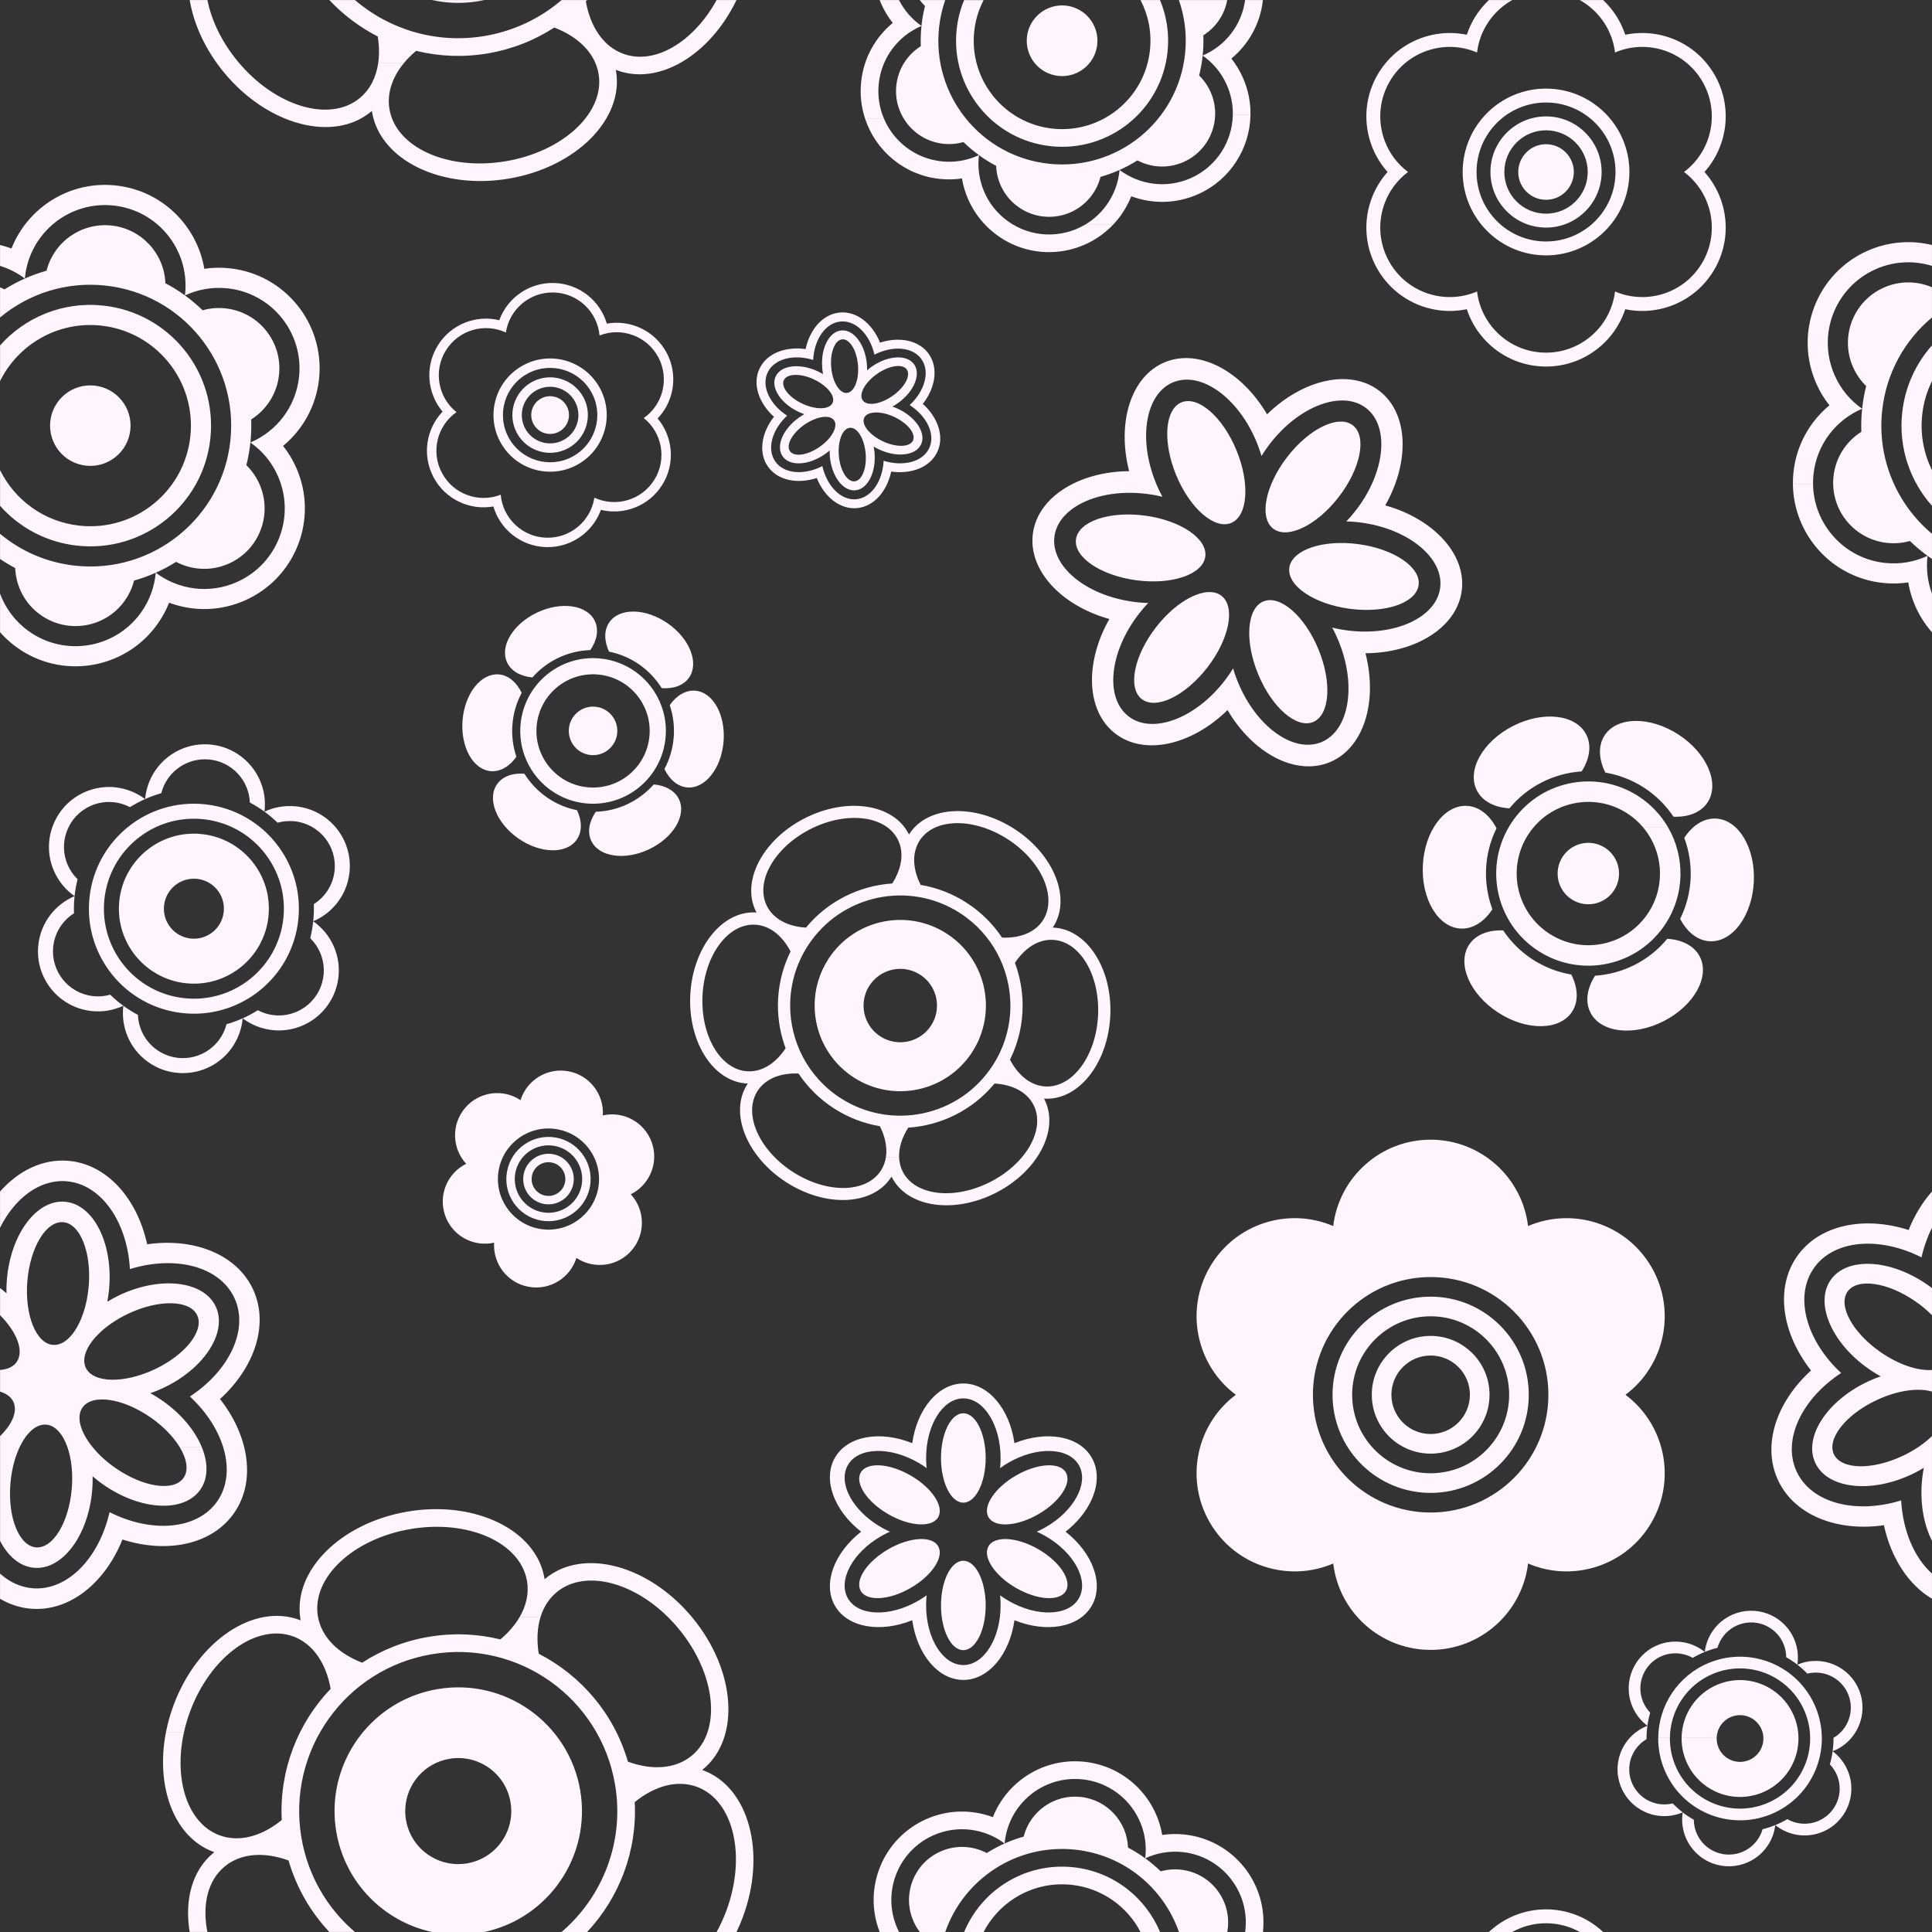 <svg xmlns="http://www.w3.org/2000/svg" width="500" height="500" viewBox="0 0 260 260" shape-rendering="geometricPrecision" image-rendering="optimizeQuality" fill-rule="evenodd" clip-rule="evenodd"><rect x="0" y="0" width="260" height="260" fill="#333333" stroke="none"/><path onclick="top.selectObj('0')" fill="transparent" d="M0 0h260v260H0z"/>
<path d="M83.065 98.628c-.149 1.798-1.727 3.134-3.524 2.985-1.798-.149-3.134-1.726-2.985-3.523.149-1.798 1.726-3.134 3.524-2.986 1.798.149 3.134 1.727 2.985 3.524zm43.077-37.814c-.962 2.058-3.473 3.032-6.209 2.647-.579 2.702-2.357 4.724-4.62 4.921-2.264.196-4.364-1.491-5.398-4.053-2.629.85-5.27.321-6.572-1.541-1.302-1.863-.891-4.524.811-6.701-2.051-1.851-2.913-4.403-1.951-6.461.138-.294.307-.566.504-.815h1.783c-.522.333-.934.78-1.192 1.332-.866 1.853.294 4.278 2.628 5.798-2.038 1.899-2.764 4.486-1.592 6.163 1.172 1.676 3.851 1.884 6.334.623.626 2.713 2.504 4.636 4.541 4.459 2.038-.177 3.557-2.394 3.707-5.175 2.663.816 5.267.15 6.133-1.703l.001.001c.866-1.853-.294-4.277-2.628-5.797 2.038-1.9 2.764-4.487 1.592-6.164-1.172-1.677-3.851-1.885-6.335-.623-.626-2.713-2.504-4.636-4.541-4.46-2.038.177-3.559 2.394-3.707 5.175-1.868-.572-3.706-.415-4.936.368h-1.786c1.181-1.493 3.359-2.16 5.703-1.83.579-2.702 2.357-4.724 4.62-4.921 2.264-.196 4.364 1.491 5.398 4.053 2.629-.85 5.27-.321 6.571 1.541 1.302 1.863.891 4.524-.811 6.701 2.051 1.852 2.913 4.403 1.951 6.462h.001zm-37.639-4.501c1.883-1.975 2.585-4.853 1.765-7.502h-1.343c1.029 2.705.085 5.786-2.291 7.448 2.477 1.979 3.139 5.543 1.426 8.304-1.712 2.761-5.199 3.75-8.073 2.409-.475 3.136-3.23 5.491-6.478 5.388-3.248-.102-5.848-2.627-6.124-5.786-2.953 1.156-6.37-.052-7.904-2.916-1.536-2.864-.648-6.379 1.949-8.197-2.477-1.979-3.139-5.541-1.426-8.304 1.713-2.76 5.2-3.75 8.074-2.409.475-3.135 3.23-5.491 6.478-5.388 3.248.103 5.848 2.628 6.124 5.787l-.001-.002c2.953-1.156 6.37.053 7.905 2.917.131.245.243.494.339.746h1.345c-.143-.459-.33-.912-.566-1.351-1.595-2.977-4.884-4.463-8.038-3.907-.902-3.074-3.694-5.359-7.07-5.466-3.375-.107-6.307 1.998-7.403 5.007-3.112-.753-6.489.521-8.269 3.39-1.78 2.869-1.423 6.461.635 8.915-2.21 2.318-2.793 5.879-1.198 8.856 1.594 2.977 4.883 4.463 8.037 3.907.903 3.073 3.695 5.359 7.07 5.466 3.375.106 6.307-1.998 7.402-5.007 3.113.754 6.49-.521 8.269-3.39 1.781-2.869 1.423-6.461-.635-8.914l.001-.001zM25.035 132.32c-5.543-.584-9.564-5.551-8.979-11.094.584-5.544 5.551-9.563 11.094-8.979 4.625.487 8.19 4.026 8.904 8.406h-6.269c-.567-1.276-1.781-2.223-3.269-2.379-2.217-.233-4.204 1.375-4.438 3.592-.233 2.217 1.376 4.203 3.593 4.437 2.217.233 4.203-1.374 4.437-3.591.077-.728-.044-1.431-.321-2.056h6.267c.141.869.171 1.769.074 2.685-.584 5.543-5.55 9.563-11.093 8.979zm133.961-78.174c2.242-.923 5.555 1.962 7.401 6.445 1.845 4.482 1.526 8.864-.715 9.787s-5.555-1.963-7.401-6.445c-1.847-4.482-1.526-8.864.715-9.787zM118.598.526c-.077-.172-.149-.346-.216-.52h2.602c.729 1.435 1.779 2.612 3.023 3.481.097-.917.258-1.812.476-2.681-.252-.246-.488-.513-.705-.799h3.424c-.41 1.183-.693 2.431-.831 3.73-.963 9.144 5.668 17.337 14.812 18.301 9.144.963 17.337-5.669 18.3-14.811.266-2.523-.048-4.973-.831-7.22h6.503c-.37 2.021-1.575 3.71-3.214 4.744.033.896.005 1.806-.092 2.723 2.993-1.27 5.246-4.041 5.714-7.467h2.395c-.349 3.202-1.941 5.97-4.245 7.873.607.767 1.129 1.623 1.545 2.557.73 1.641 1.057 3.359 1.026 5.044h-2.377c.031-1.36-.231-2.749-.82-4.074-.729-1.639-1.865-2.97-3.236-3.928h.001c-.097.917-.259 1.812-.478 2.681.632.615 1.16 1.358 1.541 2.213 1.602 3.6-.019 7.816-3.619 9.419-2.078.924-4.36.775-6.228-.208-.766.485-1.569.914-2.401 1.286 2.67 2.011 6.324 2.551 9.595 1.096 3.473-1.546 5.563-4.917 5.645-8.481h2.377c-.083 4.473-2.699 8.712-7.057 10.651-2.96 1.317-6.17 1.327-8.984.278-.361.91-.84 1.789-1.442 2.617-.31.427-.644.827-.997 1.2h-3.771c1.085-.642 2.06-1.51 2.849-2.595 1.054-1.451 1.639-3.099 1.783-4.764h-.002c-.825.369-1.681.679-2.56.928-.218.854-.597 1.681-1.146 2.437-2.317 3.187-6.779 3.893-9.966 1.576-1.838-1.336-2.851-3.386-2.934-5.492-.808-.427-1.581-.909-2.313-1.442-.406 3.319.952 6.753 3.849 8.858 3.163 2.299 7.268 2.366 10.434.497h3.773c-4.047 4.265-10.726 4.973-15.609 1.423-2.621-1.905-4.234-4.681-4.733-7.641-.968.142-1.97.167-2.987.06-4.794-.505-8.622-3.794-10.046-8.091h2.543c1.312 3.068 4.201 5.354 7.755 
5.729 1.783.188 3.503-.13 5.017-.838-.736-.536-1.431-1.123-2.08-1.756-.849.24-1.757.326-2.688.228-3.919-.413-6.76-3.925-6.348-7.843.239-2.261 1.508-4.164 3.293-5.289-.032-.897-.004-1.805.091-2.723-3.077 1.306-5.374 4.201-5.748 7.763-.177 1.669.091 3.284.707 4.725h-2.543c-.515-1.555-.715-3.242-.533-4.977.339-3.221 1.936-6.007 4.251-7.919-.607-.767-1.129-1.622-1.545-2.557l.001-.002zM.005 32.969c.521.127 1.037.286 1.54.473 2.179-5.515 7.827-9.136 14.012-8.484 6.183.651 10.953 5.368 11.936 11.215 1.101-.163 2.24-.191 3.398-.068 7.437.783 12.831 7.447 12.047 14.884-.388 3.669-2.206 6.84-4.841 9.018.692.873 1.286 1.847 1.76 2.911 3.04 6.832-.035 14.835-6.867 17.875-3.371 1.5-7.026 1.51-10.23.317-.41 1.036-.956 2.037-1.641 2.98-4.397 6.049-12.865 7.388-18.914 2.991-.821-.596-1.555-1.268-2.199-1.998v-5.196c.715 1.94 1.993 3.697 3.791 5.004 4.838 3.518 11.614 2.446 15.131-2.392 1.2-1.651 1.866-3.529 2.03-5.424-.941.421-1.915.773-2.917 1.057-.247.972-.679 1.914-1.304 2.776-2.637 3.629-7.718 4.432-11.348 1.794-2.093-1.521-3.246-3.855-3.341-6.254-.706-.372-1.387-.782-2.042-1.226v-3.388c2.788 2.331 6.275 3.888 10.16 4.297 10.412 1.096 19.742-6.454 20.839-16.866 1.097-10.411-6.454-19.741-16.866-20.838-5.309-.56-10.335 1.13-14.133 4.3v-4.068c.204.087.406.183.602.286.873-.551 1.787-1.04 2.735-1.462-1.008-.759-2.14-1.334-3.337-1.703v-2.808l-.001-.003zm70.046 115.084c-2.357-1.572-5.569-1.167-7.454 1.04-1.884 2.207-1.781 5.444.14 7.525-2.539 1.255-3.796 4.239-2.827 6.975.969 2.736 3.824 4.264 6.587 3.641-.183 2.827 1.773 5.407 4.628 5.936 2.854.529 5.605-1.18 6.447-3.884 2.357 1.571 5.569 1.167 7.454-1.04 1.884-2.207 1.781-5.444-.14-7.525.849-.42 1.555-1.033 2.082-1.765h-6.355c-.014.316-.049.635-.108.956-.684 3.696-4.236 6.138-7.932 5.453-3.697-.685-6.138-4.237-5.453-7.933.684-3.696 4.236-6.136 7.932-5.451 3.375.624 5.703 3.639 5.561 6.971h6.357c1.047-1.458 1.387-3.387.743-5.206-.969-2.736-3.824-4.264-6.587-3.641.183-2.827-1.773-5.407-4.628-5.936-2.855-.529-5.605 1.179-6.447 3.883v.001zM99.115.007c-3.564 7.387-10.44 11.555-16.101 9.446-.048-.017-.094-.037-.141-.056.009.05.019.1.028.15 1.092 6.475-5.373 12.964-14.44 14.492-9.067 1.528-17.301-2.483-18.392-8.959-.009-.05-.015-.1-.023-.15-.039.033-.076.067-.115.099-5.062 4.184-13.914 1.829-19.771-5.259-2.528-3.059-4.084-6.502-4.629-9.762h2.383c.543 2.728 1.918 5.633 4.08 8.248 5.019 6.075 12.372 8.288 16.422 4.94 1.387-1.145 2.205-2.794 2.482-4.711h3.463c-1.559 1.89-2.31 4.053-1.948 6.203.874 5.181 7.881 8.319 15.653 7.01 7.772-1.31 13.363-6.572 12.49-11.753-.472-2.806-2.745-5.012-5.963-6.237v-.001c-2.643 1.712-5.67 2.925-8.972 3.482-3.302.557-6.559.403-9.617-.349-.616.516-1.166 1.066-1.64 1.641h-3.465c.16-1.115.138-2.321-.064-3.572-2.432-1.247-4.637-2.906-6.513-4.901h3.442c4.65 3.97 10.96 5.93 17.461 4.834 3.97-.669 7.499-2.393 10.35-4.834h3.436c-.056.06-.113.121-.17.18.596 3.394 2.335 6.043 5.002 7.037 4.256 1.586 9.482-1.563 12.598-7.217h2.673l.001-.001zm50.298 136.755c-.324 6.357-4.267 11.323-8.808 11.092-.035-.002-.07-.005-.105-.007.017.031.034.061.049.093 2.07 4.048-.845 9.678-6.513 12.577-5.667 2.898-11.94 1.965-14.01-2.083-.016-.031-.031-.063-.046-.094-.019.03-.036.06-.055.089-2.471 3.817-8.806 4.107-14.149.647-5.343-3.459-7.671-9.356-5.2-13.173.019-.03.038-.058.058-.087-.035-.002-.07-.002-.105-.003-4.209-.215-7.454-4.821-7.647-10.557h1.647c.173 4.863 2.742 8.743 6.085 8.914 1.968.1 3.799-1.107 5.11-3.1v-.001c-.69-1.856-1.041-3.827-1.035-5.813h1.646c-.018 4.878 2.369 9.662 6.767 12.509 6.871 4.446 16.046 2.483 20.493-4.387 1.627-2.514 2.394-5.336 2.379-8.122h1.647c.012 2.491-.54 5.008-1.699 7.351 1.101 2.117 2.8 3.504 4.768 3.604 3.633.185 6.803-4.082 7.08-9.531.278-5.448-2.442-10.016-6.074-10.2-1.968-.101-3.8 1.107-5.11 3.1v-.001c.673 1.813 1.024 3.736 1.035 5.674h-1.647c-.029-4.829-2.411-9.548-6.766-12.367-6.871-4.447-16.046-2.484-20.493 4.387-1.599 2.47-2.369 5.24-2.38 7.98h-1.646c.009-2.446.562-4.912 1.699-7.211-1.101-2.117-2.801-3.504-4.769-3.604-3.633-.185-6.802 4.081-7.08 9.53-.022.434-.025.863-.01 1.285h-1.647c-.015-.451-.012-.907.012-1.37.323-6.358 4.267-11.323 8.808-11.092.035.002.07.005.105.007-.016-.031-.033-.061-.049-.093-2.07-4.047.846-9.678 6.514-12.577 5.667-2.898 11.939-1.966 14.009 2.083.016.031.031.063.046.094.019-.029.036-.059.056-.089 2.471-3.817 8.806-4.107 14.149-.648 5.344 3.459 7.672 9.358 5.201 13.175-.019.028-.039.057-.058.086l.105.003c4.541.231 7.959 5.573 7.635 11.93h-.002zM34.032 173.47c2.216 4.706.259 10.552-4.423 14.804 3.909 4.971 4.868 11.06 1.9 15.333-2.968 4.272-9.008 5.499-15.032 3.572-2.351 5.871-7.146 9.747-12.33 9.313-1.483-.124-2.877-.592-4.142-1.34v-3.386c1.259 1.131 2.744 1.837 4.372 1.973 4.666.39 8.953-4.023 10.367-10.24 5.693 2.871 11.826 2.377 14.497-1.468 2.67-3.845.992-9.763-3.684-14.096 5.332-3.495 7.97-9.053 5.976-13.288-1.994-4.236-7.959-5.743-14.05-3.859-.361-6.365-3.854-11.429-8.52-11.819-3.588-.3-6.952 2.24-8.958 6.258v-4.876c2.495-2.819 5.756-4.421 9.188-4.134 5.184.434 9.267 5.052 10.61 11.233 6.259-.9 12.013 1.315 14.229 6.021v-.001zm95.609 16.722c1.661 0 3.007 2.693 3.007 6.014 0 3.322-1.347 6.015-3.007 6.015-1.661 0-3.007-2.693-3.007-6.015 0-3.321 1.347-6.014 3.007-6.014zm-11.258 69.806c-2.295-5.881.419-12.585 6.247-15.178 2.961-1.317 6.171-1.327 8.985-.278 1.913-4.843 6.875-8.024 12.306-7.451 5.43.572 9.619 4.715 10.482 9.849.967-.143 1.967-.168 2.984-.06 6.531.687 11.267 6.54 10.58 13.072l-.005.046h-2.396c.013-.098.025-.197.036-.296.55-5.224-3.239-9.906-8.464-10.457-1.783-.188-3.502.13-5.016.837.736.536 1.432 1.124 2.079 1.756.849-.24 1.757-.326 2.688-.227 3.919.413 6.761 3.923 6.348 7.842-.02.184-.046.365-.079.545h-6.503c-2.056-5.895-7.359-10.383-13.98-11.081-7.845-.827-14.989 3.937-17.47 11.081h-3.425c-.325-.429-.606-.901-.834-1.414-1.602-3.6.018-7.816 3.618-9.418 2.078-.924 4.36-.776 6.228.207.767-.483 1.569-.913 2.402-1.284-2.671-2.011-6.325-2.551-9.595-1.096-4.8 2.136-6.96 7.759-4.825 12.558.067.152.138.3.213.448h-2.602l-.002-.001zM93.176 217.69c5.857 7.088 6.5 16.225 1.438 20.409-.039.032-.079.063-.119.094.048.017.096.033.143.05 6.155 2.293 8.541 11.135 5.331 19.752-.257.691-.543 1.359-.854 2.003h-2.673c.488-.886.925-1.833 1.298-2.834 2.751-7.384.991-14.858-3.933-16.693-2.668-.994-5.717-.127-8.388 2.05.344 6.619-2.099 12.877-6.407 17.477h-3.436c5.518-4.726 8.493-12.144 7.197-19.83-1.965-11.657-13.007-19.514-24.664-17.55-11.656 1.965-19.513 13.008-17.549 24.664.869 5.156 3.515 9.568 7.203 12.715h-3.442c-2.506-2.667-4.421-5.935-5.49-9.625-3.237-1.181-6.401-1-8.596.813-2.307 1.906-3.044 5.204-2.324 8.812h-2.383c-.718-4.291.316-8.268 3.193-10.646.039-.032.079-.063.119-.094-.048-.017-.096-.033-.143-.051-5.284-1.969-7.79-8.768-6.361-16.106h2.427c-1.418 6.383.469 12.28 4.767 13.882 2.668.993 5.716.127 8.387-2.05-.348-6.706 2.163-13.043 6.578-17.658-.596-3.394-2.335-6.043-5.002-7.037-4.924-1.833-11.145 2.666-13.896 10.051-.35.938-.627 1.879-.833 2.808h-2.427c.236-1.206.576-2.426 1.03-3.642 3.21-8.616 10.801-13.742 16.955-11.449.047.018.094.037.141.056-.009-.05-.02-.099-.028-.149-1.092-6.475 5.374-12.964 14.44-14.492 9.066-1.528 17.301 2.483 18.392 8.959.008.049.015.1.022.149.039-.032.076-.066.115-.097 5.063-4.184 13.914-1.829 19.771 5.258l.001.001zm122.821-103.6c1.916 1.24 2.464 3.8 1.223 5.716-1.24 1.916-3.799 2.464-5.715 1.223-1.917-1.24-2.463-3.8-1.224-5.716 1.24-1.916 3.8-2.464 5.716-1.223zM218.72 4.678c-.592-1.801-1.627-3.401-2.978-4.671h-3.143c2.56 1.424 4.38 4.016 4.743 7.057 4.292-1.839 9.378-.22 11.772 3.925 2.392 4.144 1.252 9.358-2.487 12.156.092.069.181.139.27.211h2.669c-.061-.071-.121-.141-.184-.211 3.144-3.516 3.838-8.785 1.351-13.091-2.486-4.307-7.396-6.341-12.013-5.376zm8.182 18.682c3.518 2.842 4.545 7.9 2.212 11.941-2.393 4.145-7.479 5.764-11.772 3.925-.553 4.636-4.498 8.232-9.284 8.232-4.786 0-8.73-3.596-9.284-8.232-4.291 1.839-9.378.22-11.77-3.925-2.393-4.145-1.252-9.359 2.487-12.156-3.739-2.798-4.88-8.012-2.487-12.156 2.392-4.145 7.479-5.764 11.77-3.925.362-3.04 2.183-5.632 4.743-7.057h-3.143c-1.35 1.27-2.386 2.869-2.977 4.671-4.616-.965-9.526 1.069-12.013 5.376s-1.793 9.576 1.351 13.091c-3.144 3.515-3.838 8.785-1.351 13.091 2.487 4.307 7.397 6.341 12.013 5.376 1.472 4.481 5.688 7.716 10.661 7.716s9.19-3.236 10.662-7.716c4.617.965 9.527-1.069 12.013-5.376 2.437-4.22 1.82-9.364-1.164-12.876h-2.667zm17.536 28.274c-3.04-6.833.034-14.835 6.867-17.875 2.841-1.264 5.885-1.47 8.69-.788v2.808c-2.415-.745-5.1-.653-7.589.455-5.466 2.432-7.926 8.835-5.494 14.3.831 1.867 2.124 3.382 3.685 4.472.11-1.044.294-2.063.544-3.053-.72-.7-1.321-1.546-1.754-2.52-1.824-4.1.021-8.902 4.12-10.726 2.147-.955 4.485-.904 6.488-.05v4.068c-3.651 3.047-6.167 7.463-6.705 12.566-.688 6.526 2.023 12.627 6.705 16.541v3.388c-.199-.136-.396-.274-.591-.416-.21 1.718-.005 3.464.591 5.082v5.198c-1.698-1.925-2.779-4.259-3.19-6.703-1.103.162-2.242.19-3.401.068-6.918-.729-12.067-6.547-12.122-13.341h2.709c.056 5.424 4.171 10.066 9.697 10.648 2.03.214 3.989-.148 5.713-.954h-.001c-.839-.611-1.629-1.279-2.368-1.999-.968.273-2.001.371-3.061.26-4.462-.47-7.699-4.469-7.228-8.93.271-2.574 1.717-4.741 3.749-6.023-.039-1.02-.006-2.056.105-3.101-3.506 1.489-6.12 4.784-6.547 8.839-.044.423-.063.842-.059 1.256h-2.709c-.004-.508.02-1.022.074-1.539.387-3.669 2.205-6.84 4.841-9.018-.692-.873-1.286-1.847-1.76-2.912l.001-.001zm15.557 163.517c-3.154-1.865-5.508-5.48-6.467-9.892-6.26.9-12.014-1.315-14.23-6.022-2.216-4.706-.259-10.55 4.423-14.804-3.909-4.971-4.867-11.061-1.9-15.333 2.968-4.272 9.009-5.5 15.033-3.572.794-1.984 1.868-3.739 3.142-5.177v4.876c-.602 1.206-1.082 2.546-1.409 3.981-5.693-2.871-11.826-2.377-14.497 1.468-2.671 3.845-.993 9.764 3.684 14.098-5.333 3.494-7.971 9.053-5.977 13.287 1.995 4.236 7.96 5.742 14.051 3.858.235 4.145 1.798 7.737 4.148 9.847v3.386l-.001-.001zm-44.253 44.847c-2.008-1.888-4.711-3.045-7.685-3.045-2.973 0-5.676 1.157-7.684 3.045h3.143c1.344-.749 2.892-1.175 4.541-1.175 1.648 0 3.197.426 4.541 1.175H215.742zm11.142-23.069c-.411-1.009-.597-2.053-.583-3.077h4.721c-.016.43.058.871.231 1.296.655 1.609 2.49 2.381 4.099 1.726 1.608-.656 2.382-2.491 1.726-4.1-.655-1.608-2.49-2.381-4.099-1.726-1.183.482-1.914 1.602-1.957 2.8h-4.721c.046-3.059 1.885-5.941 4.896-7.168 4.023-1.639 8.61.293 10.249 4.315 1.638 4.021-.293 8.609-4.314 10.248-4.022 1.639-8.61-.293-10.248-4.314zm-47.464-71.933c-6.06-2.597-13.243-.311-16.621 5.542-3.379 5.853-1.768 13.215 3.512 17.165-.236.176-.463.359-.684.548h11.069c-.007-.182-.011-.364-.011-.548 0-8.75 7.094-15.844 15.845-15.844 8.751 0 15.845 7.094 15.845 15.844 0 8.751-7.094 15.845-15.845 15.845-8.565 0-15.543-6.798-15.834-15.293h-11.073c-4.726 4.056-6.051 11.023-2.824 16.613 3.378 5.853 10.561 8.139 16.621 5.542.781 6.548 6.353 11.625 13.11 11.625 6.758 0 12.329-5.077 13.109-11.625 6.061 2.598 13.243.311 16.622-5.541 3.379-5.853 1.768-13.215-3.512-17.165 5.28-3.95 6.891-11.314 3.512-17.165-3.379-5.853-10.562-8.139-16.623-5.542-.781-6.548-6.351-11.624-13.109-11.624-6.757 0-12.329 5.077-13.11 11.624l.001-.001zm13.11 35.911c7.292 0 13.204-5.912 13.204-13.204 0-7.292-5.912-13.204-13.204-13.204-7.292 0-13.204 5.912-13.204 13.204 0 .184.005.366.012.548h2.643c-.009-.181-.014-.364-.014-.548 0-5.832 4.729-10.562 10.563-10.562 5.834 0 10.564 4.728 10.564 10.562s-4.73 10.563-10.564 10.563c-5.649 0-10.262-4.433-10.549-10.011h-2.643c.289 7.036 6.085 12.652 13.192 12.652zm0-5.282c4.376 0 7.923-3.547 7.923-7.923 0-4.375-3.547-7.921-7.923-7.921-4.375 0-7.922 3.547-7.922 7.921 0 .185.007.368.019.549h2.649c-.018-.18-.028-.364-.028-.549 0-2.917 2.365-5.281 5.282-5.281s5.282 2.364 5.282 5.281c0 2.918-2.365 5.282-5.282 5.282-2.732 0-4.976-2.072-5.253-4.729h-2.65c.284 4.118 3.714 7.37 7.903 7.37zm31.441 42.49c-.57-1.398-.831-2.844-.816-4.263h1.573c-.015 1.222.209 2.467.699 3.67 1.965 4.825 7.471 7.142 12.297 5.176 4.826-1.965 7.144-7.471 5.178-12.297-1.966-4.826-7.472-7.143-12.298-5.177-3.621 1.475-5.831 4.945-5.876 8.624h-1.573c.046-4.3 2.624-8.357 6.856-10.081 5.629-2.294 12.053.41 14.347 6.04 2.294 5.63-.41 12.054-6.04 14.348-5.63 2.294-12.053-.411-14.347-6.04zm23.256.818c.983 2.413-.176 5.165-2.589 6.149-1.392.566-2.898.42-4.111-.267-.512.299-1.051.567-1.616.797 1.723 1.386 4.127 1.82 6.32.927 3.217-1.311 4.763-4.982 3.451-8.199-.447-1.098-1.17-2.001-2.055-2.662-.083.597-.208 1.185-.374 1.761.405.42.739.922.972 1.495l.002-.001zm-8.316 6.678c-.565.231-1.137.415-1.712.559-.161.561-.429 1.1-.808 1.589-1.598 2.058-4.562 2.431-6.619.833-1.188-.922-1.815-2.299-1.824-3.694-.521-.296-1.022-.629-1.499-.998-.338 2.185.488 4.483 2.358 5.935 2.744 2.131 6.695 1.634 8.825-1.11.728-.937 1.148-2.014 1.278-3.113l.001-.001zm-12.464-1.713c-.472-.368-.921-.768-1.34-1.204-.565.14-1.166.178-1.778.093-2.581-.354-4.386-2.734-4.031-5.315.205-1.488 1.083-2.719 2.285-3.425-.004-.604.036-1.205.118-1.798-2.06.8-3.638 2.664-3.96 5.009-.474 3.442 1.932 6.615 5.373 7.089 1.175.161 2.318-.013 3.334-.449h-.001zm-4.746-11.652c.082-.597.207-1.185.373-1.761-.405-.42-.739-.922-.972-1.495-.983-2.413.176-5.166 2.589-6.149 1.392-.566 2.898-.421 4.111.267.512-.299 1.051-.567 1.616-.797-1.723-1.386-4.127-1.82-6.321-.926-3.217 1.311-4.761 4.982-3.451 8.199.447 1.098 1.17 2.001 2.055 2.662zm7.718-9.935c.565-.23 1.136-.415 1.712-.559.161-.561.429-1.1.809-1.589 1.597-2.058 4.561-2.431 6.618-.833 1.187.922 1.813 2.299 1.824 3.694.521.296 1.022.629 1.499.999.338-2.185-.488-4.482-2.358-5.935-2.744-2.13-6.696-1.634-8.826 1.11-.727.937-1.147 2.014-1.277 3.112l-.001.001zm12.465 1.715c.472.366.921.768 1.34 1.203 2.24-.558 4.607.599 5.503 2.799.896 2.2.012 4.682-1.98 5.848.004.604-.036 1.205-.118 1.797.034-.013.068-.026.102-.04 3.217-1.311 4.763-4.982 3.451-8.199-1.311-3.217-4.981-4.761-8.199-3.45-.034.013-.068.027-.101.043l.002-.001zm18.111-50.689v3.65c-.638-.641-1.376-1.264-2.2-1.835-3.757-2.611-7.862-3.204-9.168-1.325-1.306 1.879.682 5.518 4.441 8.13 2.453 1.704 5.053 2.548 6.927 2.407v2.909c-1.821-.549-4.646-.173-7.469 1.156-4.139 1.95-6.705 
5.209-5.731 7.278.975 2.07 5.122 2.168 9.261.218 1.578-.743 2.927-1.675 3.939-2.662v14.076c-1.074-2.095-1.61-4.906-1.356-7.94.008-.09.015-.18.025-.269l.002-.015c.009-.091.019-.181.029-.271l.001-.011.002-.011c.009-.083.02-.166.031-.249l.005-.033c.01-.078.021-.157.033-.235l.008-.051.033-.213.014-.085.005-.029.024-.139.016-.091.005-.028.001-.005.026-.137-.025.015-.024.015-.025.015-.025.015-.025.016-.116.069-.008.005-.025.015-.025.014-.025.015-.025.015-.121.069-.142.08-.088.048c-.056.031-.113.061-.169.092l-.057.03c-.073.039-.147.077-.221.115l-.005.002-.008.004c-.165.084-.333.167-.503.247-5.521 2.599-11.312 1.909-12.936-1.541-1.624-3.45 1.533-8.353 7.054-10.953.082-.039.164-.076.246-.113l.014-.006.014-.006c.077-.034.153-.068.23-.102l.015-.007.027-.011c.07-.031.139-.059.208-.089l.038-.016.027-.011.164-.066.027-.011.075-.029.144-.056.027-.009.082-.032.028-.009.109-.04.026-.01.11-.039.027-.01.109-.038-.101-.056-.025-.014-.101-.057-.025-.014-.1-.058-.025-.015-.076-.044-.025-.015-.132-.078-.069-.042-.025-.015-.15-.093-.025-.016-.036-.022c-.062-.04-.127-.08-.189-.121l-.025-.016-.015-.009c-.069-.046-.139-.091-.21-.137l-.012-.009-.013-.008c-.074-.05-.148-.101-.222-.152-5.012-3.481-7.31-8.843-5.135-11.975 2.176-3.132 8.002-2.849 13.013.632.154.107.306.216.455.327l.006.005h.001l.005.003.156.117h-.007zm0-126.853v4.803c-.688 1.395-1.146 2.934-1.318 4.572-.279 2.642.223 5.186 1.318 7.404v4.806c-2.926-3.297-4.51-7.765-4.011-12.494.37-3.51 1.831-6.64 4.011-9.09v-.001zm-51.938-12.118c6.127 0 11.105-4.909 11.22-11.006h-1.872c-.113 5.065-4.254 9.137-9.348 9.137-5.164 0-9.35-4.187-9.35-9.351 0-5.164 4.186-9.35 9.35-9.35s9.351 4.185 9.351 9.35l-.003.21h1.872l.002-.21c0-6.198-5.024-11.222-11.222-11.222-6.196 0-11.22 5.024-11.22 11.222 0 6.197 5.024 11.22 11.22 11.22zm0-3.739c4.061 0 7.365-3.235 7.478-7.267h-1.871c-.112 2.999-2.579 5.397-5.607 5.397-3.099 0-5.611-2.512-5.611-5.61 0-3.099 2.513-5.611 5.611-5.611 3.099 0 5.611 2.512 5.611 5.611 0 .07-.001.14-.004.209h1.871l.003-.21c0-4.132-3.349-7.48-7.481-7.48-4.131 0-7.48 3.349-7.48 7.48s3.349 7.481 7.48 7.481zm0-3.74c2.066 0 3.741-1.675 3.741-3.74 0-2.065-1.675-3.74-3.741-3.74s-3.739 1.675-3.739 3.74c0 2.066 1.673 3.74 3.739 3.74zm10.935 82.578c.825.534 1.54 1.173 2.142 1.888h3.354c-.951-1.646-2.294-3.097-3.999-4.201h.001c-5.749-3.721-13.425-2.078-17.147 3.671-3.721 5.748-2.078 13.426 3.671 17.146 5.747 3.721 13.424 2.078 17.146-3.671 2.617-4.042 2.581-9.038.33-12.942h-3.353c2.655 3.159 3.069 7.8.71 11.445-2.894 4.471-8.865 5.749-13.336 2.855-4.471-2.894-5.748-8.866-2.855-13.337 2.894-4.471 8.866-5.749 13.337-2.855l-.001.001zm2.245-3.47c1.629 1.054 2.96 2.395 3.972 3.912 1.993.087 3.708-.565 4.603-1.948 1.654-2.555-.112-6.637-3.945-9.118-3.831-2.481-8.28-2.421-9.933.134-.895 1.384-.788 3.215.108 4.998 1.799.302 3.567.968 5.194 2.022h.001zm5.426 6.759c1.288 3.468 1.169 7.415-.556 10.9.921 1.771 2.343 2.933 3.989 3.016 3.04.155 5.692-3.416 5.924-7.975.232-4.559-2.042-8.381-5.082-8.536-1.647-.084-3.18.926-4.277 2.594l.002.001zm-2.293 13.586c-2.475 3-6.027 4.726-9.719 4.97-1.073 1.683-1.367 3.494-.616 4.963 1.386 2.71 5.803 3.221 9.869 1.143 4.064-2.079 6.236-5.96 4.851-8.669-.751-1.468-2.392-2.291-4.385-2.406v-.001zm-12.911 4.808c-1.799-.302-3.565-.968-5.195-2.023-1.628-1.054-2.959-2.395-3.971-3.912-1.993-.087-3.708.564-4.604 1.948-1.654 2.555.112 6.638 3.944 9.118 3.832 2.481 8.28 2.421 9.934-.134.896-1.384.788-3.215-.109-4.998l.001.001zm-10.619-8.781c-1.289-3.467-1.169-7.414.555-10.901-.921-1.771-2.342-2.932-3.989-3.016-3.039-.155-5.692 3.416-5.924 7.975-.232 4.559 2.042 8.381 5.083 8.536 1.647.083 3.18-.927 4.276-2.594h-.001zm2.294-13.585c2.474-3.001 6.026-4.726 9.718-4.97 1.073-1.683 1.367-3.495.616-4.962-1.385-2.71-5.804-3.223-9.868-1.143-4.065 2.077-6.237 5.959-4.851 8.669.751 1.468 2.392 2.291 4.385 2.406zM65.181 259.999h-7.044c-6.453-1.403-11.719-6.596-12.883-13.506-.171-1.015-.246-2.024-.232-3.019h9.515c-.016.473.015.954.097 1.439.654 3.886 4.335 6.504 8.221 5.849 3.886-.655 6.505-4.335 5.85-8.221-.655-3.886-4.336-6.505-8.222-5.85-3.4.573-5.83 3.463-5.946 6.779h-9.515c.112-7.881 5.831-14.804 13.881-16.16 9.066-1.528 17.655 4.582 19.183 13.649 1.486 8.816-4.251 17.179-12.904 19.04h-.001zm-7.465-39.725c3.302-.555 6.56-.402 9.618.349 1.093-.916 1.978-1.939 2.605-3.021h2.806c-.455 1.47-.532 3.165-.244 4.951h.001c5.683 2.914 10.133 8.076 12.002 14.526 3.237 1.181 6.401 1 8.595-.813 4.051-3.347 3.264-10.985-1.755-17.06-5.02-6.075-12.373-8.288-16.424-4.94-1.041.86-1.762 2.004-2.174 3.332h-2.805c.887-1.53 1.26-3.18.983-4.823-.873-5.181-7.881-8.318-15.652-7.009-7.771 1.309-13.363 6.571-12.49 11.752.473 2.806 2.746 5.012 5.964 6.238 2.642-1.713 5.669-2.926 8.972-3.482h-.002zM156.111 260h-2.624c-1.779-3.423-5.187-5.916-9.31-6.351-5.009-.528-9.618 2.135-11.806 6.351h-2.621c2.359-5.685 8.243-9.394 14.675-8.716 5.378.567 9.743 4.052 11.685 8.716h.001zM135.2 248.087c.826-.368 1.681-.679 2.561-.927.856-3.385 4.089-5.713 7.662-5.337 3.573.376 6.25 3.329 6.382 6.817.808.426 1.58.909 2.312 1.441.007-.055.014-.11.02-.165.551-5.225-3.239-9.906-8.463-10.458-5.225-.55-9.907 3.24-10.458 8.464-.006.055-.011.111-.015.166l-.001-.001zm11.717-51.929c.219.378.383.777.495 1.191h-2.13c-.031-.063-.064-.126-.1-.188-1.384-2.397-5.615-2.545-9.451-.331-.404.234-.788.484-1.149.748l.01-.101v-.003l.002-.021.006-.067.009-.102.002-.021.005-.063c.004-.053.008-.104.011-.156l.002-.037c.004-.057.007-.115.01-.173l.001-.024c.002-.061.005-.121.007-.182v-.015c.002-.066.004-.132.005-.198v-.01c.002-.065.002-.132.002-.197 0-4.428-2.244-8.018-5.012-8.018l.002-.002c-2.768 0-5.011 3.59-5.011 8.018 0 .066 0 .131.001.197v.01c.002.066.003.133.005.198v.015c.003.062.005.122.008.182l.001.025c.003.056.007.113.01.17l.002.04c.003.05.007.102.011.153l.005.063.002.022.009.101.006.068.002.021v.005l.008.078.002.022-.017-.012-.017-.012-.017-.013-.017-.012-.017-.012-.08-.057-.007-.004-.017-.012-.017-.012-.017-.012-.017-.012-.083-.057-.097-.067-.061-.041c-.04-.026-.079-.051-.118-.077l-.039-.025c-.051-.032-.102-.063-.153-.095l-.003-.002-.005-.003c-.114-.071-.23-.141-.348-.209-3.835-2.214-8.067-2.066-9.451.331-1.384 2.396.604 6.136 4.439 8.349.056.034.113.066.171.098l.009.004.009.006c.053.03.106.059.16.087l.011.007.019.009c.049.026.097.051.145.076l.027.014.019.01.115.058.019.009.053.026.101.049.019.009.057.027.019.009.077.036.019.009.078.035.018.009.077.035-.077.034-.018.009-.078.035-.019.009-.077.036-.019.009-.057.027-.019.009-.101.049-.053.026-.019.01-.115.057-.019.01-.027.014c-.048.025-.097.05-.145.076l-.019.01-.011.006c-.052.028-.107.058-.16.087l-.009.005-.009.006c-.057.032-.114.064-.171.097-3.835 2.214-5.823 5.953-4.439 8.35 1.384 2.398 5.615 2.546 9.451.331.118-.068.234-.138.348-.209l.005-.003.003-.002c.051-.032.102-.064.153-.097l.039-.025c.04-.026.079-.051.118-.077l.061-.04.097-.066.083-.057.017-.012.017-.012.017-.013.017-.012.007-.004.08-.057.017-.012.017-.012.017-.012.017-.012.017-.012-.01.101v.004l-.002.021-.006.067-.009.102-.002.021-.005.063c-.004.052-.008.104-.011.156l-.002.037c-.004.057-.007.115-.01.172l-.001.024c-.003.062-.006.123-.008.183v.016c-.003.066-.004.131-.005.197v.011c-.001.065-.001.131-.001.197 0 4.429 
2.243 8.019 5.011 8.019 2.768 0 5.012-3.591 5.012-8.019 0-.066-.001-.132-.002-.197v-.011c0-.066-.003-.131-.005-.197v-.016c-.002-.062-.004-.123-.007-.183l-.001-.024c-.003-.056-.006-.114-.01-.171l-.002-.038c-.003-.052-.007-.105-.011-.156l-.005-.063-.001-.021-.009-.101-.007-.068-.001-.021v-.005l-.008-.079-.002-.021.017.012.017.012.017.012.017.012.017.013.08.057.006.004.017.012.017.012.017.012.017.012.083.057.098.066.061.04c.039.026.078.052.117.077l.039.025c.051.034.102.065.153.098l.003.002.005.002c.115.071.231.142.349.21 3.835 2.214 8.066 2.065 9.451-.332 1.384-2.397-.604-6.135-4.439-8.35-.057-.033-.114-.066-.171-.097l-.009-.006-.009-.005c-.054-.029-.107-.057-.161-.087l-.011-.006-.019-.009c-.048-.025-.097-.051-.145-.076l-.027-.014-.019-.01-.115-.058-.019-.01-.053-.026-.101-.049-.018-.009-.058-.027-.018-.009-.078-.036-.019-.009-.077-.035-.019-.009-.076-.034c.408-.181.817-.388 1.221-.621 3.735-2.156 5.717-5.757 4.541-8.158h2.13c.761 2.804-.84 6.295-4.015 8.779 3.645 2.851 5.218 7.031 3.518 9.974-1.699 2.944-6.105 3.672-10.396 1.94-.646 4.583-3.481 8.034-6.879 8.034-3.398 0-6.232-3.451-6.878-8.034-4.292 1.733-8.698 1.004-10.397-1.94-1.699-2.943-.127-7.122 3.519-9.974-3.646-2.851-5.218-7.031-3.519-9.974 1.699-2.943 6.105-3.671 10.397-1.94.646-4.583 3.48-8.034 6.878-8.034s6.232 3.451 6.879 8.034c4.291-1.731 8.697-1.003 10.396 1.94zm-31.078 2.005c.831-1.438 3.836-1.258 6.713.403 2.877 1.661 4.535 4.173 3.705 5.612-.83 1.438-3.835 1.257-6.712-.403-2.877-1.661-4.536-4.173-3.705-5.612h-.001zm0 15.938c-.83-1.438.829-3.951 3.705-5.611 2.877-1.661 5.882-1.841 6.713-.403.83 1.438-.829 3.951-3.705 5.612-2.877 1.661-5.882 1.84-6.713.402zm13.803 7.969c-1.661 0-3.007-2.692-3.007-6.015 0-3.321 1.347-6.015 3.007-6.015 1.661 0 3.007 2.693 3.007 6.015 0 3.322-1.346 6.015-3.007 6.015zm13.802-7.969c-.83 1.438-3.835 1.258-6.711-.402-2.877-1.661-4.536-4.173-3.705-5.612.83-1.438 3.835-1.258 6.712.403 2.876 1.661 4.536 4.174 3.704 5.611zm0-15.938c.83 1.438-.828 3.951-3.704 5.612-2.877 1.661-5.882 1.841-6.712.403-.83-1.438.828-3.951 3.705-5.612 2.876-1.661 5.881-1.841 6.711-.403zM.007 207.343v-14.076c1.642-1.599 2.395-3.336 1.792-4.617-.309-.659-.942-1.118-1.792-1.375v-2.91c.996-.074 1.788-.428 2.241-1.082 1.019-1.467.03-4.008-2.241-6.294v-3.65l.041.032.051.039c.052.039.101.079.152.118l.079.063.127.102.107.088.023.019.022.019.022.019.022.019.008.005.104.087.022.019.022.019.022.019.022.019.021.019-.001-.029-.001-.108v-.007l-.001-.03-.002-.094-.001-.139V173.52l.003-.213.001-.053c.002-.078.004-.157.008-.236l.001-.033c.003-.083.007-.167.01-.25l.002-.011.001-.012c.005-.089.01-.18.017-.272l.001-.015c.006-.09.013-.18.02-.269.509-6.081 4.003-10.752 7.803-10.433 3.8.317 6.467 5.505 5.959 11.585-.008.09-.016.18-.025.269l-.002.015c-.009.091-.019.181-.029.271l-.002.011-.001.011c-.009.083-.02.166-.031.249l-.004.033c-.011.079-.023.157-.033.235l-.008.051c-.011.071-.022.143-.033.213l-.014.085-.005.03-.024.139-.016.091-.005.028-.001.005-.026.137c.526-.321 1.081-.621 1.663-.896 5.52-2.599 11.312-1.91 12.936 1.541.532 1.13.551 2.415.143 3.725h-2.856c.461-.925.563-1.813.216-2.549-.975-2.07-5.122-2.167-9.262-.218-1.635.769-3.024 1.743-4.046 2.767H9.732c1.13-1.422 1.982-3.769 2.208-6.473.382-4.56-1.156-8.412-3.437-8.603-2.281-.191-4.438 3.352-4.82 7.912-.381 4.56 1.157 8.412 3.437 8.603.927.077 1.834-.462 2.609-1.435h3.496c-1.566 1.568-2.272 3.254-1.682 4.506.975 2.07 5.122 2.167 9.262.218 2.665-1.254 4.678-3.051 5.514-4.724h2.857c-.841 2.689-3.484 5.478-7.196 7.225-.582.274-1.166.511-1.749.712l.101.056.025.014.101.057.025.014.101.058.025.015.076.044.025.015.131.078.07.042.025.015.15.093.025.015.035.022c.063.041.127.081.19.121l.025.016.014.009c.07.047.14.092.21.139l.013.01.012.007c.074.05.149.101.223.152 2.563 1.78 4.415 4.053 5.323 6.267h-2.971c-.83-1.369-2.188-2.794-3.922-3.999-3.758-2.611-7.864-3.204-9.169-1.325-.877 1.263-.268 3.318 1.365 5.324H9.074c-.613-1.763-1.625-2.926-2.852-3.029-2.28-.191-4.438 3.351-4.82 7.911-.382 4.56 1.157 8.412 3.437 8.603v.001c2.281.191 4.438-3.352 4.82-7.912.177-2.104-.057-4.058-.583-5.571h3.386c.798.98 1.84 1.947 3.074 2.803 3.759 2.611 7.863 3.204 9.169 1.325.702-1.011.45-2.532-.517-4.128h2.97c.866 2.114.871 4.174-.191 5.704-2.176 3.132-8.002 2.849-13.014-.632-.154-.107-.306-.217-.455-.327l-.006-.005h-.001l-.004-.003c-.067-.05-.133-.1-.199-.15l-.051-.039c-.051-.039-.102-.079-.152-.118l-.079-.063-.127-.102-.107-.088-.023-.019-.022-.019-.023-.019-.022-.019-.008-.006-.103-.088-.022-.019-.022-.019-.022-.019-.022-.018-.022-.019.001.029.002.109V198.841l.001.093.001.139V199.19c-.001.071-.001.142-.003.213l-.002.053c-.001.078-.004.157-.006.236l-.001.033c-.003.083-.007.167-.011.251l-.001.01-.001.011c-.005.09-.01.181-.016.272l-.001.015c-.006.09-.013.18-.021.269-.509 6.081-4.003 10.752-7.803 10.434-1.904-.159-3.524-1.541-4.603-3.646l.01.002zm123.832-76.166c1.438.931 2.231 2.483 2.255 4.076h6.586c-.027-3.75-1.879-7.414-5.262-9.603-5.344-3.459-12.48-1.932-15.938 3.411-1.242 1.918-1.841 4.066-1.852 6.192h6.587c.012-.898.269-1.804.793-2.614 1.483-2.29 4.541-2.945 6.831-1.463v.001zm2.255 4.079c.014.944-.241 1.901-.793 2.752-1.483 2.29-4.541 2.945-6.831 1.462-1.479-.958-2.276-2.572-2.255-4.214h-6.587c-.019 3.799 1.838 7.527 5.264 9.744 5.343 3.459 12.479 1.932 15.938-3.412 1.268-1.96 1.865-4.16 1.85-6.332h-6.586zm4.009-13.753c1.946 1.26 3.537 2.861 4.747 4.674 2.382.105 4.432-.674 5.502-2.328 1.977-3.053-.135-7.932-4.714-10.897-4.58-2.965-9.895-2.893-11.871.16-.611.943-.832 2.06-.71 3.241h-1.886c.267-1.195.17-2.364-.356-3.391-1.656-3.238-6.937-3.85-11.794-1.366s-7.453 7.123-5.797 10.362c.897 1.754 2.859 2.738 5.241 2.876 2.957-3.587 7.202-5.648 11.614-5.94.531-.833.901-1.691 1.091-2.537h1.888c.092.889.378 1.813.837 2.728 2.15.361 4.262 1.157 6.208 2.417v.001zm3.742 24.312c-2.958 3.587-7.203 5.647-11.615 5.939-.841 1.32-1.281 2.706-1.232 3.998h-1.779c.207-1.303-.087-2.759-.805-4.188l.001-.001c-2.15-.362-4.262-1.157-6.208-2.417-1.946-1.26-3.538-2.861-4.747-4.675-2.382-.104-4.432.675-5.502 2.328-1.977 3.054.134 7.933 4.714 10.897 4.58 2.966 9.895 2.894 11.871-.159.351-.544.573-1.144.675-1.781h1.78c.027.676.188 1.328.495 1.93 1.657 3.239 6.937 3.85 11.794 1.366 4.858-2.484 7.454-7.122 5.797-10.361-.897-1.755-2.859-2.738-5.24-2.875l.001-.001zM58.137.009h7.043c-.246.053-.494.101-.745.144-2.155.364-4.284.294-6.298-.144zm14.642 164.24c3.08.571 6.04-1.464 6.61-4.544.046-.251.075-.501.088-.749h-1.136c-.012.18-.034.361-.067.543-.456 2.464-2.824 4.092-5.288 
3.635-2.464-.455-4.092-2.824-3.635-5.287.456-2.464 2.824-4.092 5.288-3.635 2.281.421 3.844 2.482 3.702 4.74h1.136c.142-2.796-1.804-5.333-4.632-5.856-3.08-.572-6.04 1.464-6.61 4.544-.571 3.079 1.464 6.039 4.544 6.609zm.414-2.23c1.848.342 3.624-.878 3.966-2.726.02-.113.036-.225.045-.337h-1.139l-.021.13c-.229 1.233-1.412 2.046-2.644 1.818-1.233-.229-2.046-1.412-1.818-2.644.228-1.233 1.412-2.046 2.644-1.818 1.188.22 1.986 1.327 1.839 2.51h1.139c.144-1.721-1.037-3.305-2.771-3.625-1.848-.342-3.624.878-3.966 2.727-.342 1.848.878 3.624 2.726 3.965zM.007 68.071v-4.805c1.987 4.024 5.932 6.975 10.727 7.479 7.438.784 14.102-4.609 14.885-12.046.783-7.437-4.61-14.101-12.047-14.884-5.8-.612-11.128 2.534-13.565 7.475v-4.803c3.363-3.779 8.435-5.936 13.849-5.366 8.925.939 15.398 8.937 14.457 17.861-.94 8.924-8.937 15.397-17.861 14.457-4.195-.442-7.849-2.443-10.445-5.368zm11.579-5.404c-2.975-.313-5.133-2.979-4.819-5.954.313-2.975 2.979-5.133 5.954-4.819 2.975.314 5.133 2.979 4.819 5.954-.314 2.975-2.979 5.133-5.954 4.819zm18.738-21.171c4.462.47 7.699 4.468 7.228 8.93-.271 2.575-1.717 4.741-3.749 6.023.038 1.021.006 2.056-.104 3.101 3.506-1.489 6.119-4.785 6.547-8.841.627-5.949-3.688-11.28-9.638-11.908-2.03-.213-3.988.149-5.713.955.838.609 1.63 1.278 2.369 1.998.966-.272 2-.371 3.06-.258zm3.374 18.056c-.11 1.045-.294 2.064-.544 3.053.72.699 1.321 1.545 1.754 2.52 1.824 4.1-.021 8.901-4.119 10.724-2.366 1.054-4.965.883-7.091-.235-.873.551-1.787 1.04-2.734 1.463 3.042 2.29 7.201 2.905 10.926 1.248 5.466-2.432 7.926-8.834 5.494-14.301-.83-1.866-2.124-3.382-3.685-4.472h-.001zM3.349 37.483c.942-.419 1.916-.773 2.916-1.056.975-3.854 4.657-6.506 8.725-6.077 4.068.429 7.117 3.79 7.267 7.763.919.484 1.799 1.034 2.631 1.64.008-.064.016-.125.022-.188.627-5.95-3.688-11.281-9.637-11.908-5.95-.627-11.281 3.688-11.908 9.638-.007.063-.012.125-.017.189l.001-.001zM129.75.011h2.621c-.664 1.282-1.106 2.707-1.267 4.229-.688 6.532 4.049 12.383 10.58 13.071 6.532.688 12.384-4.049 13.073-10.58.254-2.407-.231-4.722-1.27-6.721h2.624c.888 2.132 1.27 4.511 1.011 6.97-.826 7.838-7.849 13.522-15.687 12.697-7.837-.826-13.521-7.849-12.696-15.687.149-1.404.496-2.739 1.012-3.98l-.001.001zm12.683 10.204c-2.614-.275-4.507-2.616-4.232-5.229.275-2.611 2.617-4.506 5.229-4.231 2.613.275 4.507 2.617 4.232 5.229-.276 2.611-2.617 4.506-5.229 4.231zm43.192 42.382c3.928 3.027 4.13 9.541.796 15.415 6.504 1.821 10.949 6.588 10.292 11.504-.657 4.916-6.198 8.348-12.952 8.397 1.675 6.544-.231 12.776-4.817 14.664-4.585 1.889-10.328-1.194-13.747-7.018-4.829 4.723-11.18 6.187-15.109 3.16-3.929-3.026-4.131-9.54-.796-15.415-6.504-1.821-10.948-6.588-10.291-11.504.174-1.305.693-2.506 1.487-3.567h4.178c-1.541 1.009-2.551 2.366-2.763 3.951-.535 4.005 4.225 7.945 10.632 8.802.096.013.19.025.285.036l.015.002.016.002c.088.01.177.019.265.028l.018.002.031.004c.08.007.159.014.238.021l.044.005.031.002.187.016.031.001.086.007.163.009.031.002.093.005.031.002.123.005.031.002.123.005.031.001.122.004-.084.088-.021.022-.084.09-.021.023-.084.091-.021.023-.062.069-.022.023-.108.122-.057.064-.021.025-.122.142-.02.024-.029.034c-.051.061-.102.121-.153.183l-.02.024-.011.014c-.056.068-.112.137-.168.207l-.01.013-.01.012c-.059.075-.118.15-.177.226-3.945 5.121-4.549 11.269-1.349 13.736 3.2 2.466 8.993.314 12.938-4.806.121-.158.24-.316.355-.475l.005-.008v-.001l.003-.005c.052-.071.103-.143.153-.215l.039-.056c.039-.056.077-.112.115-.168l.06-.089.095-.144.08-.124.017-.026.017-.026.017-.026.017-.026.007-.009.076-.121.015-.026.016-.026.016-.026.016-.026.016-.026.042.141.002.006.009.029.028.093.045.142.009.029.028.087c.023.073.047.145.071.217l.018.051c.026.079.054.158.082.237l.012.033c.03.083.06.166.091.249l.004.01v.001l.005.011c.034.089.068.179.103.269l.007.015c.034.089.069.178.106.266 2.462 5.977 7.485 9.575 11.221 8.036 3.736-1.539 4.769-7.631 2.307-13.608l-.111-.264-.006-.014c-.038-.088-.077-.176-.116-.264l-.005-.011-.005-.01c-.037-.082-.074-.162-.111-.242l-.015-.032c-.035-.076-.072-.151-.108-.226l-.025-.05c-.034-.067-.067-.135-.101-.202l-.042-.083-.014-.028-.068-.131-.046-.088-.014-.027-.004-.006-.054-.102-.016-.026.03.007.03.007.03.008.03.007.03.007.139.033.01.002.03.007.03.007.03.007.03.007.144.031.169.035.105.021c.066.013.133.026.2.038l.067.012c.086.016.173.031.26.045l.005.002.009.001c.194.033.39.062.586.088 6.407.856 12.034-1.695 12.57-5.699.536-4.005-4.224-7.946-10.631-8.802-.094-.013-.189-.025-.283-.036l-.015-.002-.016-.002c-.088-.01-.177-.02-.265-.029l-.018-.002-.032-.003c-.08-.008-.16-.015-.239-.022l-.044-.004-.03-.003-.188-.015-.031-.002-.086-.006-.163-.01-.031-.002-.093-.004-.031-.002-.122-.006-.032-.002-.122-.005-.031-.001-.122-.003c.452-.472.887-.978 1.304-1.517 3.945-5.119 4.548-11.269 1.348-13.735-3.199-2.466-8.992-.314-12.937 4.807-.416.539-.794 1.09-1.135 1.647l-.042-.142-.002-.005-.009-.029-.028-.093-.045-.142-.009-.03-.028-.086c-.023-.073-.047-.145-.071-.217l-.018-.051c-.026-.079-.054-.158-.082-.237l-.012-.033c-.029-.084-.061-.166-.091-.25l-.005-.01-.004-.011c-.035-.089-.069-.179-.105-.269l-.005-.015c-.035-.089-.07-.178-.107-.266-2.462-5.977-7.485-9.575-11.221-8.036l.001-.006c-3.736 1.539-4.768 7.632-2.306 13.608.036.089.072.177.111.264l.006.014c.038.089.077.177.116.265l.005.011.005.01c.037.082.072.162.111.242l.015.032c.036.076.072.151.108.226l.025.051c.034.067.066.135.101.202l.041.083.015.028.068.131.046.088.014.027.004.007.054.101.014.027-.029-.007-.03-.007-.029-.008-.03-.007-.03-.007-.139-.032-.01-.002-.03-.007-.03-.007-.029-.007-.03-.007-.144-.03-.169-.036-.105-.021c-.066-.014-.133-.026-.2-.039l-.067-.012c-.087-.016-.173-.031-.26-.045l-.006-.001-.009-.002c-.194-.032-.39-.062-.587-.088-3.868-.516-7.451.209-9.802 1.745h-4.18c2.198-2.93 6.503-4.788 11.461-4.824-1.675-6.544.231-12.776 4.817-14.665 4.586-1.889 10.327 1.194 13.747 7.019 4.829-4.723 11.18-6.188 15.109-3.161l-.001-.001zm-40.824 19.978c.32-2.402 4.476-3.829 9.282-3.186 4.805.642 8.44 3.11 8.119 5.513-.321 2.403-4.477 3.829-9.282 3.187-4.805-.643-8.44-3.111-8.119-5.514zm8.858 21.509c-1.92-1.48-1.078-5.792 1.881-9.633 2.959-3.84 6.914-5.754 8.835-4.275 1.92 1.48 1.078 5.792-1.881 9.633-2.959 3.839-6.914 5.753-8.834 4.275h-.001zm23.055 3.081c-2.242.923-5.554-1.961-7.4-6.444s-1.526-8.865.715-9.788 5.555 1.963 7.401 6.445c1.847 4.483 1.526 8.864-.716 9.787zm14.197-18.425c-.321 2.403-4.477 3.829-9.282 3.187-4.805-.643-8.439-3.111-8.119-5.514.321-2.403 4.477-3.829 9.283-3.187 4.805.642 8.44 3.111 8.119 5.514h-.001zm-8.858-21.507c1.92 1.48 1.078 5.792-1.881 9.632-2.959 3.841-6.913 5.754-8.834 4.275-1.92-1.479-1.078-5.792 1.88-9.632 2.96-3.84 6.914-5.754 8.834-4.275h.001zM24.613 136.34c-7.761-.818-13.389-7.771-12.571-15.531.818-7.761 7.772-13.389 15.533-12.571 6.701.707 11.812 5.989 12.555 12.415h-2.034c-.733-5.401-5.071-9.81-10.733-10.407-6.651-.702-12.612 4.123-13.313 10.774-.701 6.651 4.123 12.612 10.775 13.313 6.651.702 12.612-4.123 13.313-10.775.104-.987.086-1.959-.041-2.902h2.033c.118 1.015.127 2.057.015 3.115-.818 7.76-7.771 13.388-15.532 12.57v-.001zm15.024-25.816c3.326.351 5.738 3.331 5.388 6.657-.141 1.349-.717 2.547-1.571 3.472h2.503c.572-.967.951-2.07 1.077-3.26.467-4.435-2.749-8.408-7.184-8.875-1.513-.159-2.973.11-4.258.711.625.455 1.215.954 1.765 1.49.72-.204 1.491-.277 2.281-.194l-.001-.001zm3.813 10.132c-.361.39-.77.73-1.219 1.014.028.76.005 1.532-.078 2.311 1.582-.672 2.921-1.838 3.802-3.325H43.45zm-1.298 3.326c-.082.779-.219 1.538-.405 2.276.536.522.985 1.153 1.307 1.879 1.359 3.056-.015 6.634-3.071 7.993-1.763.785-3.701.658-5.285-.176-.65.41-1.332.775-2.039 1.09 2.267 1.707 5.368 2.165 8.145.93 4.074-1.813 5.907-6.585 4.095-10.658-.619-1.391-1.583-2.521-2.747-3.334zm-9.496 13.064c-.701.313-1.428.576-2.174.787-.184.725-.506 1.427-.972 2.069-1.966 2.705-5.753 3.304-8.458 1.338-1.56-1.134-2.419-2.874-2.49-4.662-.686-.362-1.342-.772-1.963-1.224-.344 2.817.808 5.731 3.267 7.518 3.607 2.621 8.656 1.823 11.277-1.784.895-1.231 1.391-2.629 1.513-4.043v.001zm-16.06-1.694c-.625-.455-1.215-.953-1.765-1.49-.72.205-1.491.278-2.281.194-3.326-.349-5.738-3.33-5.387-6.656.202-1.919 1.28-3.534 2.794-4.489-.028-.761-.004-1.533.078-2.312-2.613 1.11-4.561 3.566-4.88 6.589-.467 4.435 2.749 8.407 7.184 8.874 1.512.16 2.973-.11 4.258-.71h-.001zm-6.561-14.755c.082-.778.219-1.537.405-2.275-.536-.522-.985-1.153-1.308-1.878-1.359-3.055.015-6.635 3.071-7.994 1.763-.784 3.701-.658 5.285.176.651-.41 1.332-.775 2.038-1.09-2.267-1.707-5.368-2.165-8.144-.93-4.074 1.812-5.907 6.585-4.095 10.659.619 1.39 1.583 2.52 2.747 3.333l.001-.001zm9.497-13.064c.701-.312 1.427-.576 2.173-.787.726-2.872 3.471-4.849 6.503-4.53 3.032.319 5.305 2.825 5.417 5.786.686.362 1.341.771 1.962 1.223.006-.046.012-.093.017-.14.467-4.435-2.749-8.407-7.183-8.875-4.435-.468-8.408 2.748-8.876 7.183-.004.047-.009.095-.012.142l-.001-.002zm47.784-48.074c1.988 3.709 6.606 5.105 10.315 3.118 2.593-1.39 4.055-4.066 4.021-6.818h-1.27c.034 2.299-1.185 4.537-3.351 5.698-3.091 1.656-6.939.493-8.596-2.598-1.656-3.091-.493-6.94 2.598-8.596 3.091-1.656 6.94-.493 8.596 2.598.495.923.738 1.914.753 2.894h1.27c-.015-1.182-.307-2.379-.904-3.493-1.987-3.71-6.606-5.105-10.315-3.117-3.709 1.987-5.105 6.606-3.117 10.315v-.001zm2.238-1.2c1.325 2.472 4.404 3.403 6.877 2.078 1.739-.932 2.715-2.732 2.68-4.578H77.84c.035 1.394-.698 2.755-2.009 3.459-1.855.994-4.164.296-5.158-1.559-.993-1.855-.296-4.164 1.559-5.158 1.855-.993 4.164-.296 5.158 1.559.289.541.435 1.121.45 1.695h1.271c-.015-.777-.21-1.563-.602-2.295-1.325-2.473-4.404-3.403-6.877-2.078-2.473 1.325-3.403 4.404-2.078 6.877zm2.238-1.2c.663 1.237 2.202 1.702 3.439 1.039 1.236-.663 1.702-2.202 1.039-3.439-.663-1.236-2.202-1.702-3.438-1.039-1.237.663-1.702 2.202-1.039 3.437l-.001.002zm50.242-7.33c.573.819-.291 2.412-1.929 3.557-.72.502-1.469.835-2.131.982v1.241c.7.012 1.539.213 2.377.604 1.811.846 2.936 2.267 2.513 3.172v.001c-.423.906-2.234.954-4.046.107-.19-.089-.372-.184-.546-.284h-2.227c.226.543.387 1.197.448 1.909.174 1.992-.494 3.675-1.491 3.762-.995.087-1.942-1.458-2.116-3.449-.071-.824.002-1.595.182-2.222h-1.59c-.319.357-.711.706-1.162 1.021-1.639 1.146-3.431 1.41-4.004.59-.573-.819.292-2.412 1.93-3.557 1.639-1.145 3.431-1.41 4.003-.59.415.593.077 1.592-.763 2.532h1.587c.255-.888.725-1.486 1.308-1.537.64-.055 1.259.562 1.666 1.537h2.222c-1.48-.855-2.338-2.075-1.96-2.885.227-.486.854-.725 1.666-.711v-1.241c-.846.186-1.549.067-1.87-.392-.281-.402-.217-.989.114-1.618h-1.342c-.246.367-.554.592-.902.623-.405.036-.801-.199-1.141-.623h-1.531c.688.685 1 1.422.744 1.97-.423.906-2.235.954-4.046.107-1.811-.846-2.936-2.267-2.513-3.172.423-.906 2.234-.954 4.046-.107.712.333 1.317.755 1.765 1.199h1.532c-.495-.62-.869-1.644-.971-2.824-.035-.407-.035-.801-.005-1.171h-1.204c-.034.41-.035.839.004 1.277.003.04.007.079.01.118l.002.006v.007c.004.036.008.074.012.109l.001.008.002.013c.003.033.007.065.012.098l.002.018.002.013.011.077.002.012.004.035.011.066.002.013.006.038.002.013.009.05.002.012.009.05.002.011.009.05-.043-.026-.011-.006-.044-.026-.011-.006-.044-.026-.01-.006-.033-.019-.011-.006-.059-.033-.031-.017-.011-.006-.068-.037-.011-.006-.016-.008c-.029-.015-.059-.03-.088-.045l-.011-.006-.007-.003c-.033-.016-.066-.033-.099-.049l-.006-.003-.006-.003c-.036-.017-.071-.034-.107-.051-2.415-1.129-4.944-.82-5.65.689-.706 1.51.68 3.648 3.095 4.777.074.035.149.068.223.1l.003.002.002.001c.034.014.067.028.101.042l.026.011c.025.01.051.021.078.031l.04.016.067.025.057.021.012.005.013.004.012.005.012.004.004.002.056.02.012.004.012.004.012.004.012.004.012.005-.053.029-.002.001-.011.006-.035.02-.052.031-.011.006-.033.019c-.027.016-.055.032-.081.048l-.019.012c-.029.017-.059.036-.088.054l-.012.008c-.03.019-.061.039-.092.059l-.004.003-.005.003c-.032.022-.066.044-.098.066l-.005.004c-.033.022-.066.044-.098.067-2.185 1.528-3.183 3.872-2.228 5.238.954 1.365 3.499 1.234 5.684-.293.032-.022.065-.045.096-.068l.006-.004c.033-.023.065-.047.096-.07l.004-.003.003-.003c.03-.023.059-.045.088-.067l.011-.009c.027-.021.054-.043.081-.064l.018-.014c.025-.02.049-.039.073-.059l.03-.025.009-.008.046-.039.031-.026.01-.009.002-.002.035-.031.009-.008V60.85l.002.071.001.044.003.084.001.028c.002.035.003.072.005.108v.006c.004.081.01.162.017.244.23 2.656 1.762 4.692 3.422 4.548 1.66-.143 2.819-2.413 2.589-5.068-.003-.039-.007-.079-.011-.118l-.002-.006v-.007c-.004-.037-.007-.073-.011-.11l-.002-.007-.002-.013c-.003-.033-.007-.065-.012-.098l-.001-.018-.002-.013-.011-.076-.002-.013-.005-.035-.01-.066-.002-.013-.006-.037-.002-.013-.009-.05-.002-.012-.009-.049-.002-.013-.009-.05c.231.14.474.269.728.389 2.415 1.129 4.944.82 5.65-.689.705-1.509-.681-3.647-3.096-4.776-.255-.119-.51-.223-.765-.31l.053-.029.002-.001.011-.006.035-.02.053-.031.011-.006.032-.019c.027-.016.055-.032.082-.048l.018-.012c.029-.018.059-.036.088-.055l.012-.008c.031-.019.062-.039.093-.059l.003-.003.005-.003c.033-.021.066-.044.099-.066l.004-.003c.033-.022.066-.044.098-.067 2.185-1.527 3.182-3.872 2.229-5.238l-.005-.002c-.954-1.365-3.499-1.234-5.684.293-.032.022-.064.045-.096.068l-.005.004c-.032.023-.064.047-.096.071l-.004.003-.003.003-.087.066-.011.009c-.027.021-.054.042-.081.064l-.019.014c-.024.02-.048.039-.072.059l-.029.025-.01.008-.047.039-.031.027-.009.008-.002.002-.036.03-.009.008V49.601l-.002-.071-.001-.044c0-.028 0-.056-.001-.084l-.002-.028c-.002-.036-.003-.073-.005-.109v-.005c-.004-.081-.009-.162-.017-.244-.229-2.656-1.761-4.691-3.421-4.547-1.385.12-2.422 1.72-2.593 3.789h1.204c.12-1.442.704-2.522 1.496-2.59h-.001c.996-.086 1.943 1.459 2.116 3.45.111 1.293-.13 2.456-.586 3.137h1.341c.345-.654.979-1.353 1.813-1.936 1.638-1.146 3.431-1.41 4.004-.59zm-10.826 11.244zm-3.452-4.939zm-20.351 42.96c-.346 4.194-4.028 7.312-8.223 6.965-4.195-.347-7.313-4.029-6.966-8.223.347-4.195 4.029-7.313 8.223-6.966 3.058.253 5.544 2.279 6.532 4.984h2.286c-1.063-3.846-4.429-6.804-8.637-7.153-5.393-.447-10.127 3.563-10.572 8.956-.448 5.392 3.562 10.125 8.955 10.572 5.393.446 10.127-3.563 10.573-8.956v.001c.098-1.183-.018-2.335-.318-3.417h-2.286c.367 1.004.527 2.102.433 3.237zm3.255.269c-.126 1.528-.563 2.955-1.242 4.227.683 1.42 1.777 2.372 3.075 2.48 2.397.198 4.581-2.555 4.879-6.151.298-3.595-1.404-6.671-3.801-6.868-1.298-.108-2.533.65-3.441 1.94.46 1.365.657 2.844.53 4.372zm-2.682 6.301c-1.935 2.192-4.728 3.582-7.8 3.682-.89 1.302-1.167 2.727-.611 3.905 1.027 2.175 4.504 2.69 7.766 1.15 3.262-1.54 5.074-4.551 4.048-6.726-.556-1.178-1.831-1.868-3.403-2.01v-.001zm-10.317 3.473c-3.015-.604-5.541-2.434-7.089-4.914-1.573-.119-2.945.352-3.687 1.423-1.37 1.976-.077 5.245 2.887 7.3 2.965 2.056 6.479 2.12 7.849.143.742-1.071.703-2.521.039-3.952h.001zm-8.168-7.197c-.461-1.365-.657-2.844-.53-4.372s.563-2.956 1.242-4.227c-.683-1.42-1.777-2.372-3.075-2.479-2.397-.198-4.581 2.555-4.879 6.15-.297 3.595 1.404 6.671 3.801 6.868 1.298.107 2.533-.65 3.441-1.94zm2.152-10.673c1.935-2.191 4.728-3.582 7.8-3.682.891-1.302 1.168-2.726.612-3.905-1.026-2.175-4.503-2.69-7.765-1.15-3.262 1.54-5.075 4.551-4.048 6.726.556 1.178 1.832 1.868 3.402 2.01l-.001.001zm10.318-3.473c3.015.604 5.541 2.434 7.088 4.914 1.573.119 2.945-.352 3.687-1.423 1.37-1.977.077-5.245-2.887-7.301-2.965-2.055-6.479-2.12-7.849-.143-.743 1.071-.703 2.521-.04 3.952l.001.001z" onclick="top.selectObj('3')" fill="#fff5fd05"/></svg>